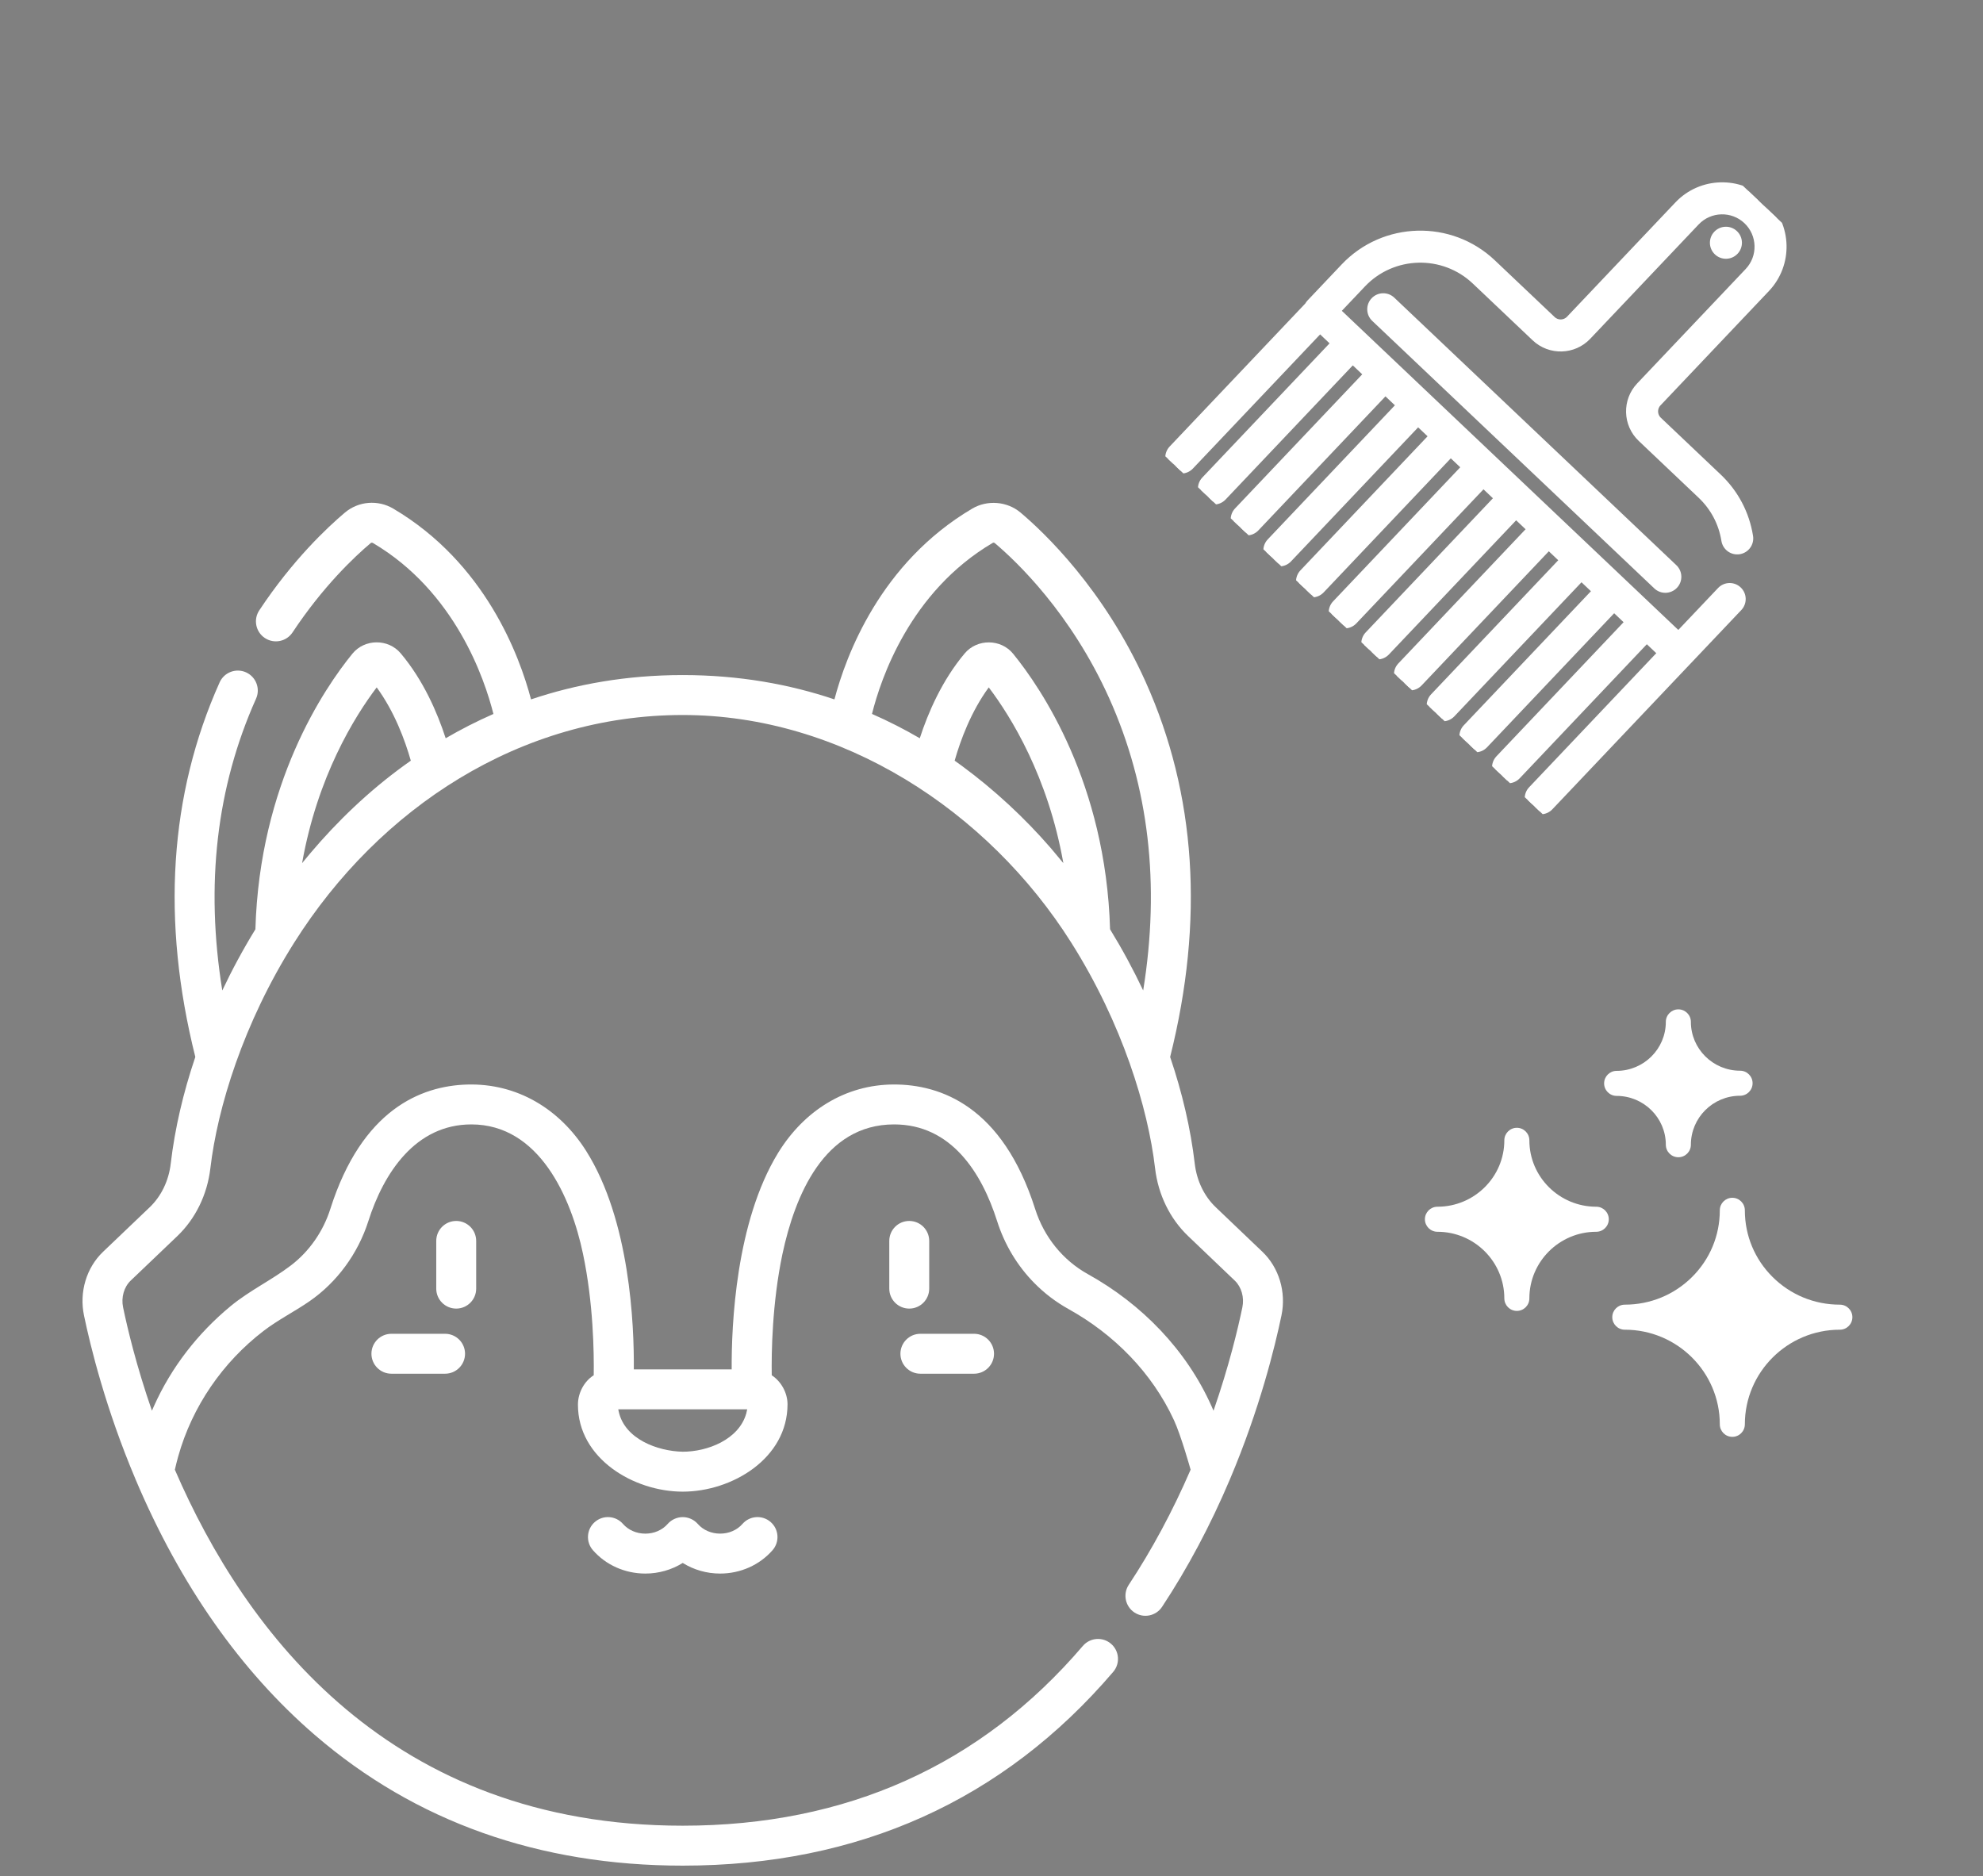 <svg width="167" height="158" viewBox="0 0 167 158" fill="none" xmlns="http://www.w3.org/2000/svg">
<rect x="0" y="0" width="167" height="158" fill="#808080" stroke="none"/>
<g clip-path="url(#clip0)">
<path d="M62.53 128.331C62.075 128.852 61.388 129.15 60.646 129.15C59.904 129.15 59.217 128.852 58.763 128.332C58.448 127.972 57.976 127.759 57.498 127.759C57.018 127.759 56.547 127.971 56.231 128.332C55.776 128.852 55.09 129.151 54.347 129.151C53.605 129.151 52.918 128.852 52.464 128.332C51.852 127.633 50.79 127.562 50.092 128.173C49.392 128.784 49.321 129.845 49.932 130.545C51.025 131.795 52.634 132.513 54.347 132.513C55.483 132.513 56.572 132.196 57.497 131.619C58.421 132.196 59.51 132.513 60.645 132.513C62.358 132.513 63.968 131.795 65.061 130.545C65.672 129.845 65.601 128.784 64.902 128.173C64.202 127.562 63.14 127.633 62.53 128.331Z" fill="white"/>
<path d="M40.102 108.518V104.501C40.102 103.571 39.349 102.819 38.42 102.819C37.491 102.819 36.739 103.571 36.739 104.501V108.518C36.739 109.446 37.491 110.199 38.42 110.199C39.349 110.199 40.102 109.446 40.102 108.518Z" fill="white"/>
<path d="M32.962 112.321C32.034 112.321 31.281 113.073 31.281 114.002C31.281 114.93 32.034 115.683 32.962 115.683H37.483C38.411 115.683 39.164 114.93 39.164 114.002C39.164 113.073 38.411 112.321 37.483 112.321H32.962Z" fill="white"/>
<path d="M78.254 108.518V104.501C78.254 103.571 77.501 102.819 76.573 102.819C75.644 102.819 74.892 103.571 74.892 104.501V108.518C74.892 109.446 75.644 110.199 76.573 110.199C77.501 110.199 78.254 109.446 78.254 108.518Z" fill="white"/>
<path d="M77.511 115.683H82.031C82.96 115.683 83.712 114.93 83.712 114.002C83.712 113.073 82.96 112.321 82.031 112.321H77.511C76.583 112.321 75.83 113.073 75.83 114.002C75.83 114.93 76.583 115.683 77.511 115.683Z" fill="white"/>
<path d="M96.472 57.403C92.965 49.611 87.944 44.851 85.948 43.167C84.816 42.212 83.149 42.081 81.879 42.83C74.127 47.403 71.24 55.224 70.273 58.897C66.5 57.626 62.25 56.849 57.497 56.849C52.744 56.849 48.494 57.626 44.721 58.897C43.754 55.224 40.867 47.403 33.115 42.83C31.823 42.068 30.188 42.203 29.046 43.167C27.557 44.423 24.64 47.164 21.834 51.4C21.321 52.173 21.533 53.217 22.307 53.73C23.081 54.242 24.124 54.031 24.637 53.256C27.212 49.371 29.863 46.877 31.215 45.737C31.266 45.693 31.344 45.689 31.407 45.727C38.336 49.814 40.814 57.181 41.554 60.124C40.138 60.745 38.798 61.433 37.533 62.17C36.835 60.018 35.66 57.293 33.75 55.023C32.696 53.77 30.706 53.785 29.674 55.054C27.319 57.944 21.862 65.945 21.509 78.256C20.485 79.925 19.552 81.65 18.72 83.409C17.282 74.515 18.233 66.272 21.563 58.839C21.943 57.993 21.564 56.998 20.716 56.618C19.869 56.239 18.875 56.618 18.495 57.465C14.259 66.918 13.573 77.529 16.449 89.009C15.43 92.018 14.722 95.049 14.378 97.995C14.209 99.434 13.579 100.739 12.604 101.669L8.681 105.414C7.28 106.75 6.664 108.802 7.073 110.771C7.614 113.375 8.898 118.63 11.415 124.574C11.417 124.579 11.419 124.586 11.421 124.592C15.184 133.478 20.264 140.72 26.523 146.115C34.986 153.409 45.408 157.109 57.497 157.109C72.302 157.109 84.499 151.62 93.749 140.793C94.353 140.087 94.269 139.025 93.563 138.423C92.857 137.82 91.796 137.903 91.192 138.609C82.611 148.654 71.274 153.746 57.497 153.746C32.925 153.746 20.689 137.563 14.726 123.767C14.81 123.393 14.904 123.02 15.007 122.65C16.183 118.454 18.742 114.728 22.197 112.079C23.417 111.144 24.782 110.464 26.041 109.598C28.395 107.978 30.155 105.55 31.021 102.832C32.312 98.781 34.983 94.689 39.695 94.689C45.41 94.689 48.1 100.827 49.098 105.591C49.099 105.599 49.101 105.606 49.103 105.615C49.97 109.745 50.03 113.899 50.001 115.814C50 115.815 49.998 115.817 49.995 115.818C49.184 116.331 48.675 117.313 48.672 118.271C48.659 122.837 53.388 125.615 57.497 125.615C61.639 125.615 66.322 122.828 66.322 118.254C66.322 118.25 66.322 118.248 66.322 118.245C66.316 117.291 65.793 116.343 64.998 115.817C64.996 115.816 64.995 115.814 64.993 115.813C64.963 113.897 65.025 109.739 65.893 105.606C65.894 105.602 65.895 105.599 65.896 105.594C66.947 100.69 69.391 94.689 75.299 94.689C80.089 94.689 82.665 98.718 83.973 102.833C84.607 104.825 85.68 106.599 87.096 108.038C87.945 108.902 88.918 109.645 89.993 110.242C93.825 112.372 97.017 115.595 98.866 119.595C99.467 120.896 100.26 123.73 100.268 123.766C98.762 127.248 97.011 130.507 95.06 133.46C94.548 134.235 94.761 135.278 95.536 135.79C96.311 136.302 97.353 136.09 97.865 135.315C100.021 132.053 101.941 128.444 103.573 124.59C106.095 118.639 107.379 113.378 107.921 110.771C108.33 108.803 107.714 106.75 106.314 105.414L102.39 101.668C101.415 100.74 100.786 99.435 100.617 97.996C100.273 95.05 99.564 92.019 98.545 89.01C101.428 77.502 100.732 66.871 96.472 57.403ZM88.488 71.413C86.257 68.841 83.752 66.522 81.013 64.5C81.003 64.492 80.593 64.196 80.397 64.058C80.89 62.324 81.775 59.93 83.269 57.887C85.151 60.375 88.259 65.394 89.552 72.686C89.334 72.416 88.623 71.569 88.488 71.413ZM83.586 45.727C83.639 45.695 83.701 45.672 83.779 45.737C85.599 47.272 90.181 51.62 93.405 58.782C96.756 66.229 97.715 74.492 96.274 83.409C95.441 81.65 94.508 79.925 93.485 78.256C93.13 65.945 87.675 57.944 85.321 55.054C84.289 53.788 82.293 53.777 81.244 55.023C79.334 57.293 78.159 60.017 77.46 62.17C76.195 61.432 74.853 60.743 73.436 60.121C74.167 57.183 76.626 49.833 83.586 45.727ZM31.724 57.887C33.218 59.93 34.103 62.324 34.597 64.057C34.4 64.196 33.992 64.49 33.984 64.496C31.067 66.618 28.43 69.132 26.103 71.887C25.88 72.151 25.659 72.417 25.441 72.686C26.733 65.394 29.843 60.375 31.724 57.887ZM62.849 119.025C62.228 121.232 59.583 122.253 57.497 122.253C57.492 122.253 57.487 122.252 57.483 122.252C55.378 122.204 52.599 121.19 52.102 118.851C52.09 118.795 52.077 118.74 52.068 118.683H62.926C62.918 118.736 62.867 118.963 62.849 119.025ZM100.068 104.1L103.991 107.846C104.55 108.38 104.801 109.259 104.628 110.087C104.253 111.893 103.504 115.035 102.198 118.798C102.145 118.673 102.09 118.549 102.034 118.426C99.915 113.675 96.151 109.816 91.625 107.303C89.51 106.128 87.93 104.178 87.177 101.814C84.422 93.146 79.197 91.327 75.299 91.327C71.156 91.327 67.712 93.571 65.564 97.03C65.552 97.05 65.539 97.07 65.527 97.09C61.959 102.911 61.596 111.597 61.619 115.321H53.378C53.41 111.562 53.052 102.762 49.365 96.925C47.136 93.397 43.559 91.207 39.325 91.332C35.472 91.448 30.485 93.418 27.817 101.813C27.223 103.684 26.062 105.372 24.5 106.564C22.87 107.806 21.011 108.679 19.417 109.996C16.657 112.277 14.425 115.145 12.963 118.418C12.906 118.544 12.85 118.67 12.794 118.799C11.489 115.035 10.74 111.893 10.365 110.088C10.192 109.26 10.443 108.38 11.002 107.846L14.924 104.102C16.464 102.634 17.455 100.604 17.716 98.386C18.31 93.309 20.479 86.182 24.783 79.369C31.952 68.02 43.846 60.212 57.496 60.212C70.876 60.212 83.193 68.258 90.213 79.374C94.515 86.185 96.683 93.31 97.276 98.387C97.537 100.604 98.528 102.633 100.068 104.1Z" fill="white"/>
<path d="M352 210.672C321.562 210.672 292.977 198.93 271.5 177.605C250.031 156.293 238.211 127.906 238.211 97.676C238.211 89.391 231.492 82.676 223.211 82.676C214.926 82.676 208.211 89.391 208.211 97.676C208.211 127.906 196.387 156.293 174.918 177.605C153.441 198.93 124.855 210.672 94.418 210.672C86.133 210.672 79.418 217.387 79.418 225.672C79.418 233.957 86.133 240.672 94.418 240.672C157.16 240.672 208.211 291.512 208.211 354C208.211 362.285 214.926 369 223.211 369C231.492 369 238.211 362.285 238.211 354C238.211 291.512 289.258 240.672 352 240.672C360.285 240.672 367 233.957 367 225.672C367 217.387 360.285 210.672 352 210.672Z" fill="black"/>
</g>
<g clip-path="url(#clip1)">
<path d="M144.594 21.24C145.034 21.658 145.73 21.639 146.147 21.199C146.565 20.759 146.546 20.063 146.106 19.646C145.666 19.228 144.971 19.247 144.553 19.687C144.135 20.127 144.154 20.823 144.594 21.24Z" fill="white" stroke="white" stroke-width="0.5"/>
<path d="M144.869 49.691L141.349 53.402L112.65 26.184L114.771 23.948C117.303 21.278 121.536 21.166 124.206 23.698L129.246 28.478C130.518 29.684 132.534 29.631 133.74 28.359L142.874 18.727C144.004 17.536 145.892 17.486 147.083 18.616C148.275 19.746 148.325 21.634 147.195 22.825L138.061 32.457C136.855 33.728 136.908 35.744 138.18 36.95L143.22 41.73C144.294 42.749 144.984 44.056 145.217 45.513L145.217 45.513C145.313 46.112 145.877 46.52 146.476 46.424C147.075 46.328 147.483 45.764 147.387 45.165C147.077 43.228 146.159 41.489 144.732 40.136L139.692 35.356C139.3 34.984 139.283 34.361 139.655 33.969L148.789 24.337C150.753 22.267 150.666 18.985 148.596 17.022C146.525 15.058 143.243 15.145 141.28 17.215L132.146 26.847C131.774 27.239 131.151 27.256 130.758 26.884L125.718 22.104C122.168 18.737 116.543 18.887 113.176 22.436L110.3 25.47C110.23 25.543 110.172 25.624 110.127 25.71L98.686 37.773C98.269 38.214 98.287 38.909 98.727 39.327C99.168 39.744 99.863 39.726 100.28 39.285L111.167 27.806L112.324 28.904L101.437 40.383C101.02 40.823 101.038 41.518 101.478 41.936C101.919 42.353 102.614 42.335 103.032 41.895L113.918 30.416L115.075 31.513L104.195 42.985C103.778 43.425 103.796 44.12 104.237 44.538C104.677 44.956 105.372 44.937 105.79 44.497L116.669 33.025L117.826 34.122L106.947 45.594C106.529 46.034 106.548 46.73 106.988 47.147C107.428 47.565 108.124 47.546 108.541 47.106L119.421 35.634L120.578 36.731L109.698 48.203C109.281 48.644 109.299 49.339 109.739 49.757C110.18 50.174 110.875 50.156 111.293 49.715L122.172 38.243L123.329 39.341L112.45 50.813C112.032 51.253 112.051 51.949 112.491 52.366C112.931 52.784 113.627 52.765 114.044 52.325L124.924 40.853L126.081 41.95L115.194 53.429C114.777 53.87 114.795 54.565 115.235 54.983C115.676 55.4 116.371 55.382 116.789 54.941L127.675 43.462L128.832 44.559L117.946 56.039C117.528 56.479 117.546 57.174 117.987 57.592C118.427 58.009 119.122 57.991 119.54 57.551L130.426 46.072L131.583 47.169L120.704 58.641C120.286 59.081 120.305 59.776 120.745 60.194C121.185 60.611 121.881 60.593 122.298 60.153L133.178 48.681L134.335 49.778L123.455 61.25C123.038 61.69 123.056 62.386 123.496 62.803C123.937 63.221 124.632 63.202 125.049 62.762L135.929 51.29L137.086 52.387L126.207 63.859C125.789 64.3 125.807 64.995 126.248 65.413C126.688 65.83 127.383 65.812 127.801 65.371L138.681 53.899L139.838 54.997L128.958 66.469C128.54 66.909 128.559 67.604 128.999 68.022C129.439 68.439 130.135 68.421 130.552 67.981L142.163 55.737C142.168 55.733 142.172 55.728 142.175 55.725L142.175 55.724L142.176 55.724C142.179 55.721 142.183 55.716 142.188 55.712L146.464 51.203L146.464 51.203C146.881 50.762 146.863 50.067 146.422 49.65C145.982 49.232 145.287 49.25 144.869 49.691ZM142.182 55.716L142.181 55.718C142.182 55.716 142.182 55.716 142.182 55.716L142.182 55.716Z" fill="white" stroke="white" stroke-width="0.5"/>
<path d="M141.003 47.776L117.248 25.247C116.808 24.83 116.113 24.848 115.695 25.288C115.278 25.729 115.296 26.424 115.736 26.842L139.491 49.37C139.931 49.788 140.627 49.769 141.044 49.329C141.462 48.889 141.443 48.193 141.003 47.776Z" fill="white" stroke="white" stroke-width="0.5"/>
</g>
<path d="M154.945 109.868C152.805 109.868 150.795 109.042 149.285 107.543C147.776 106.044 146.944 104.048 146.944 101.922C146.944 101.34 146.472 100.868 145.89 100.868C145.307 100.868 144.835 101.34 144.835 101.922C144.835 104.048 144.004 106.044 142.494 107.543C140.984 109.042 138.974 109.868 136.834 109.868C136.251 109.868 135.779 110.34 135.779 110.922C135.779 111.505 136.251 111.977 136.834 111.977C141.246 111.977 144.835 115.552 144.835 119.945C144.835 120.528 145.307 121 145.89 121C146.472 121 146.944 120.528 146.944 119.945C146.944 115.552 150.534 111.977 154.945 111.977C155.528 111.977 156 111.505 156 110.922C156 110.34 155.528 109.868 154.945 109.868Z" fill="white"/>
<path d="M134.431 101.621C131.324 101.621 128.797 99.112 128.797 96.029C128.797 95.447 128.325 94.974 127.743 94.974C127.16 94.974 126.688 95.447 126.688 96.029C126.688 99.112 124.161 101.621 121.055 101.621C120.472 101.621 120 102.093 120 102.676C120 103.258 120.472 103.73 121.055 103.73C124.161 103.73 126.688 106.247 126.688 109.34C126.688 109.922 127.16 110.394 127.743 110.394C128.325 110.394 128.797 109.922 128.797 109.34C128.797 106.247 131.324 103.73 134.431 103.73C135.013 103.73 135.485 103.258 135.485 102.676C135.485 102.093 135.013 101.621 134.431 101.621Z" fill="white"/>
<path d="M136.146 92.288C138.431 92.288 140.289 94.133 140.289 96.399C140.289 96.982 140.762 97.454 141.344 97.454C141.927 97.454 142.399 96.982 142.399 96.399C142.399 94.125 144.257 92.275 146.542 92.275C147.124 92.275 147.596 91.803 147.596 91.221C147.596 90.638 147.124 90.166 146.542 90.166C144.257 90.166 142.399 88.321 142.399 86.055C142.399 85.472 141.927 85 141.344 85C140.762 85 140.289 85.472 140.289 86.055C140.289 88.329 138.431 90.179 136.146 90.179C135.564 90.179 135.092 90.651 135.092 91.234C135.092 91.816 135.564 92.288 136.146 92.288Z" fill="white"/>
<defs>
<clipPath id="clip0">
<rect width="114.77" height="114.77" fill="white" transform="translate(0 42.339)"/>
</clipPath>
<clipPath id="clip1">
<rect width="50" height="50" fill="white" transform="translate(130.284) rotate(43.482)"/>
</clipPath>
</defs>
</svg>
